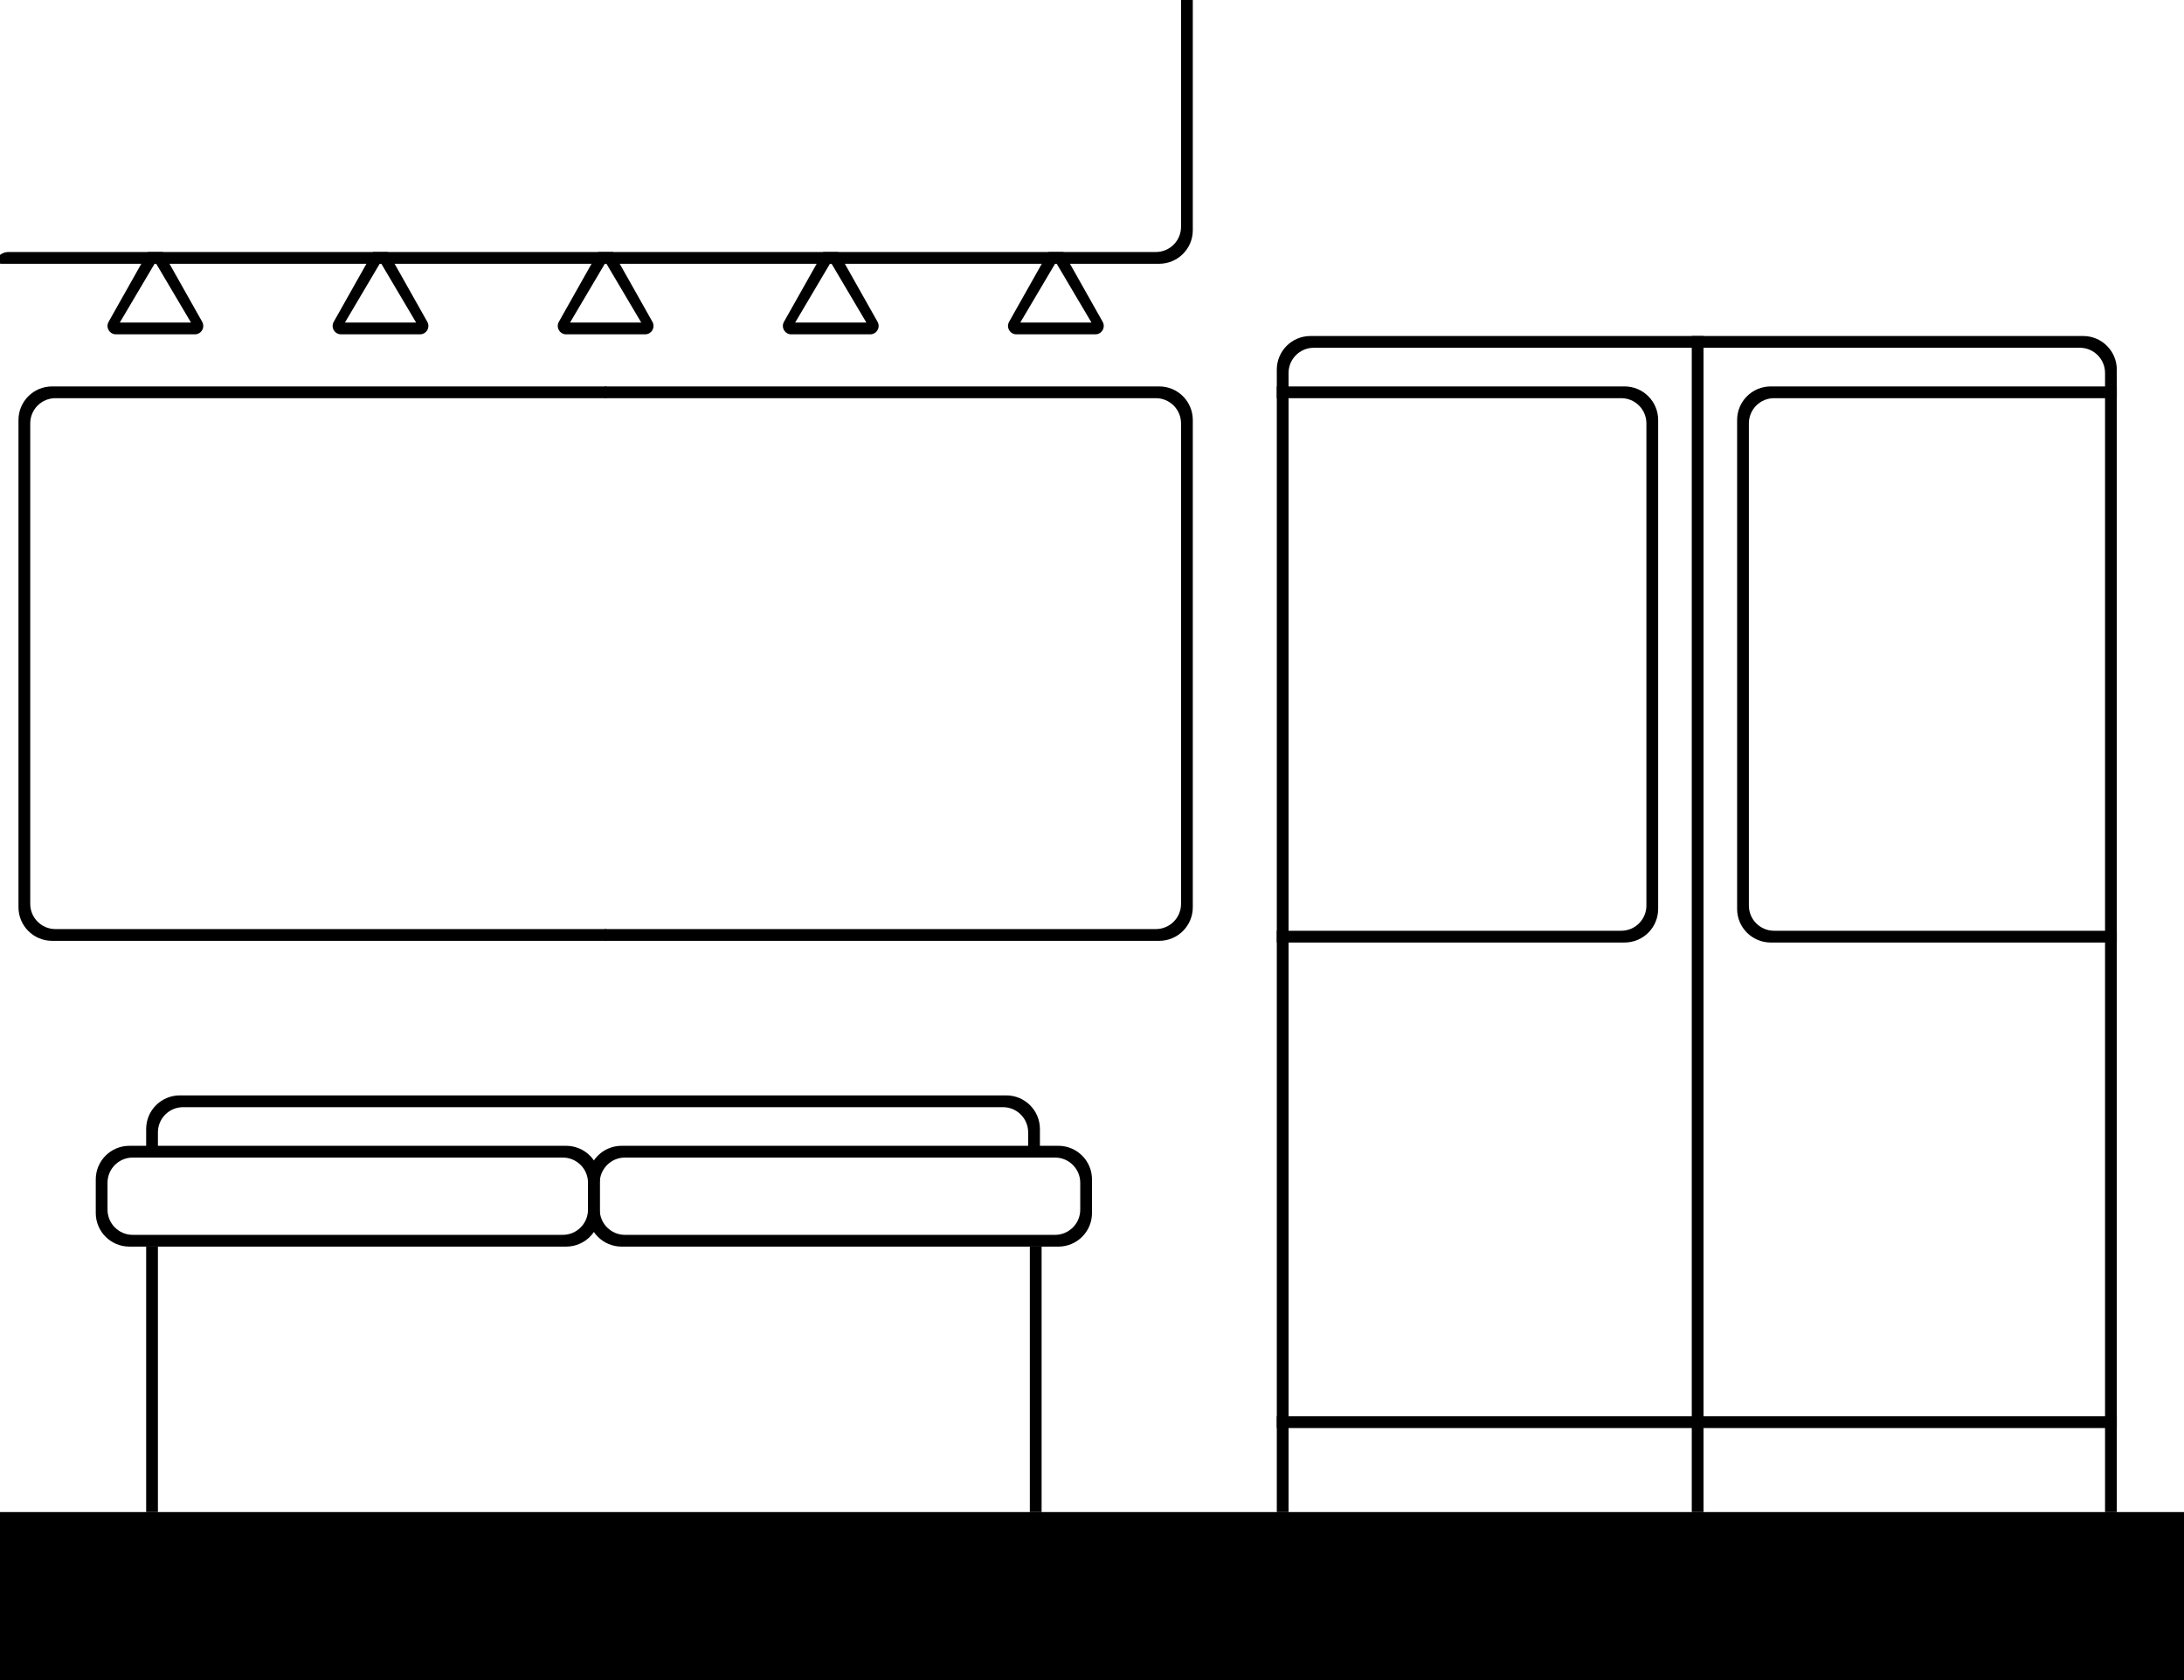 <svg width="1300" height="1000" viewBox="0 0 1300 1000" fill="none" xmlns="http://www.w3.org/2000/svg">
<g clip-path="url(#clip0_179_1025)">
<path d="M760 900H767V222C767 213.716 773.716 207 782 207H1238C1246.28 207 1253 213.716 1253 222V900H1260V220C1260 208.954 1251.05 200 1240 200H780C768.954 200 760 208.954 760 220V900Z" fill="black"/>
<path d="M1007 200H1014V900H1007V200Z" fill="black"/>
<path d="M760 561V554H965C973.284 554 980 547.284 980 539V252C980 243.716 973.284 237 965 237H760V230H967C978.046 230 987 238.954 987 250V541C987 552.046 978.046 561 967 561H760Z" fill="black"/>
<path d="M1260 561V554H1056C1047.72 554 1041 547.284 1041 539V252C1041 243.716 1047.72 237 1056 237H1260V230H1054C1042.95 230 1034 238.954 1034 250V541C1034 552.046 1042.95 561 1054 561H1260Z" fill="black"/>
<path d="M0 900H1300V1000H0V900Z" fill="black"/>
<path d="M360 560V553H688C696.284 553 703 546.284 703 538V252C703 243.716 696.284 237 688 237H360V230H690C701.046 230 710 238.954 710 250V540C710 551.046 701.046 560 690 560H360Z" fill="black"/>
<path d="M710 0H703V135C703 143.284 696.284 150 688 150H360V157H690C701.046 157 710 148.046 710 137V0Z" fill="black"/>
<path d="M360 150H4.996C-1.077 150 -5.073 157 1 157V157H360V150Z" fill="black"/>
<path fill-rule="evenodd" clip-rule="evenodd" d="M624.062 150H632.938L656.349 191.545C658.227 194.878 655.819 199 651.993 199H605.007C601.181 199 598.773 194.878 600.651 191.545L624.062 150ZM628.007 157H628.993L649.699 192H607.301L628.007 157Z" fill="black"/>
<path fill-rule="evenodd" clip-rule="evenodd" d="M96.938 150H88.062L64.651 191.545C62.773 194.878 65.181 199 69.007 199H115.993C119.819 199 122.227 194.878 120.349 191.545L96.938 150ZM92.993 157H92.007L71.301 192H113.699L92.993 157Z" fill="black"/>
<path fill-rule="evenodd" clip-rule="evenodd" d="M490.062 150H498.938L522.349 191.545C524.227 194.878 521.819 199 517.993 199H471.007C467.181 199 464.773 194.878 466.651 191.545L490.062 150ZM494.007 157H494.993L515.699 192H473.301L494.007 157Z" fill="black"/>
<path fill-rule="evenodd" clip-rule="evenodd" d="M230.938 150H222.063L198.651 191.545C196.773 194.878 199.181 199 203.007 199H249.993C253.819 199 256.227 194.878 254.349 191.545L230.938 150ZM226.993 157H226.007L205.301 192H247.699L226.993 157Z" fill="black"/>
<path fill-rule="evenodd" clip-rule="evenodd" d="M356.062 150H364.938L388.349 191.545C390.227 194.878 387.819 199 383.993 199H337.007C333.181 199 330.773 194.878 332.651 191.545L356.062 150ZM360.007 157H360.993L381.699 192H339.301L360.007 157Z" fill="black"/>
<path d="M760 843H1260V850H760V843Z" fill="black"/>
<path d="M613 742H620V900H613V742Z" fill="black"/>
<path d="M87 742H94V900H87V742Z" fill="black"/>
<path fill-rule="evenodd" clip-rule="evenodd" d="M370 682C358.954 682 350 690.954 350 702V722C350 733.046 358.954 742 370 742H630C641.046 742 650 733.046 650 722V702C650 690.954 641.046 682 630 682H370ZM372 689C363.716 689 357 695.716 357 704V720C357 728.284 363.716 735 372 735H628C636.284 735 643 728.284 643 720V704C643 695.716 636.284 689 628 689H372Z" fill="black"/>
<path fill-rule="evenodd" clip-rule="evenodd" d="M77 682C65.954 682 57 690.954 57 702V722C57 733.046 65.954 742 77 742H337C348.046 742 357 733.046 357 722V702C357 690.954 348.046 682 337 682H77ZM79 689C70.716 689 64 695.716 64 704V720C64 728.284 70.716 735 79 735H335C343.284 735 350 728.284 350 720V704C350 695.716 343.284 689 335 689H79Z" fill="black"/>
<path d="M87 689H94V674C94 665.716 100.716 659 109 659H597C605.284 659 612 665.716 612 674V689H619V672C619 660.954 610.046 652 599 652H107C95.954 652 87 660.954 87 672V689Z" fill="black"/>
<path d="M361 560V553H33C24.716 553 18 546.284 18 538V252C18 243.716 24.716 237 33 237H361V230H31C19.954 230 11 238.954 11 250V540C11 551.046 19.954 560 31 560H361Z" fill="black"/>
</g>
<defs>
<clipPath id="clip0_179_1025">
<rect width="1300" height="1000" fill="white"/>
</clipPath>
</defs>
</svg>
